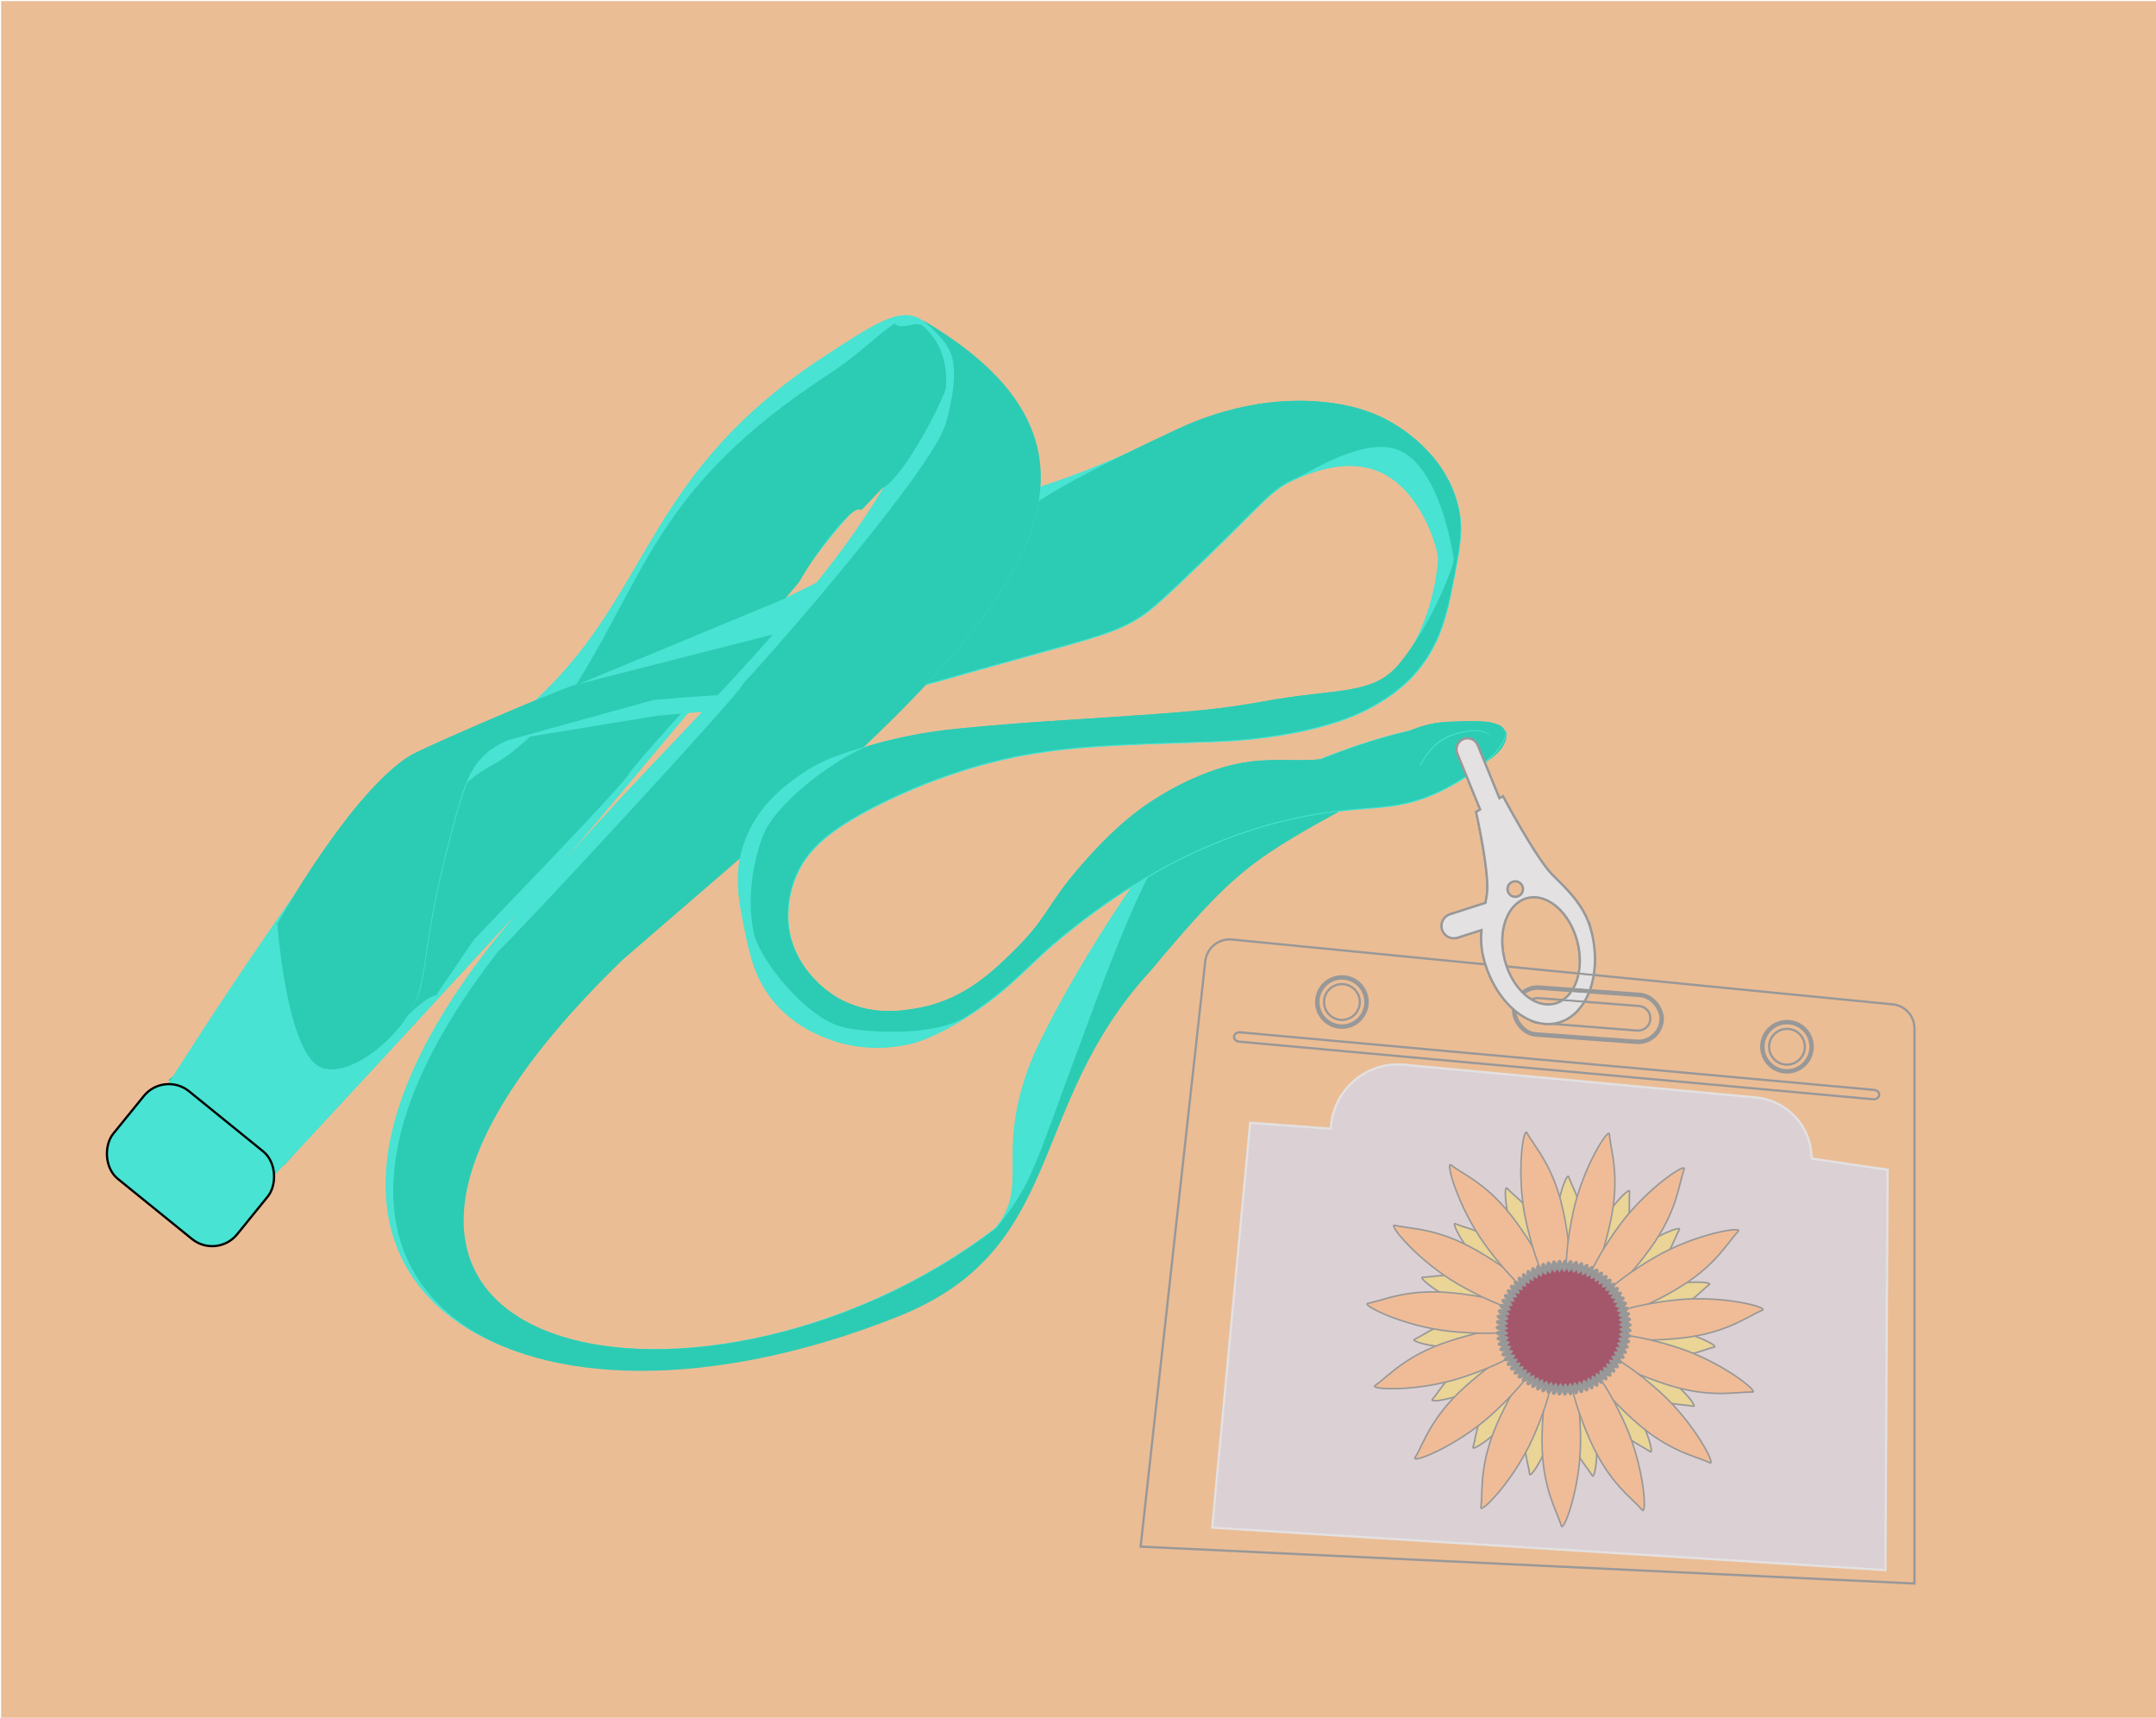 <?xml version="1.0" encoding="UTF-8"?>
<svg xmlns="http://www.w3.org/2000/svg" xmlns:xlink="http://www.w3.org/1999/xlink" viewBox="0 0 964 768">
  <defs>
    <clipPath id="clippath">
      <path d="m73,177.2v349.8h602.24V177.2H73Zm339.75,130.37c-22.42,5.28-37.47,6.52-69.1,9.12-8.64.71-18.42,1.51-29.95,2.53l-.44-.25c18.52-19.64,36.95-39.72,53.2-60.18,61.99-30.33,79.02-35.84,95.49-41.16,1.11-.36,2.23-.72,3.35-1.09-1.4,27.91-21.51,58.1-52.55,91.03Z" style="fill: none;"/>
    </clipPath>
    <clipPath id="clippath-1">
      <path d="m642.05,327.6v132.73h73.58v-132.73h-73.58Zm67.7,120.86l-13.58-1.07.37-.71c.15-.07.3-.15.45-.23l13.31,1.05c-.17.32-.36.64-.54.96Zm2.05-4.21l-11.09-.81.02-.12c.44-.55.84-1.16,1.22-1.79l10.58.77c-.22.66-.46,1.31-.72,1.95Zm2.14-7.68l-9.69-.95c.07-.32.14-.65.2-.99l9.65.95c-.05.33-.1.66-.16.99Z" style="fill: none;"/>
    </clipPath>
  </defs>
  <g id="Background">
    <rect id="Background-2" data-name="Background" x=".5" y=".5" width="966" height="768" style="fill: #ebbd95;"/>
  </g>
  <g id="Badge">
    <g>
      <g id="String_2" data-name="String 2">
        <path d="m673,327c-2.13-5.6-18.06-4.05-23-4-16.05.17-22.56,6.46-38,12-31.58,11.33-42.07-1.48-75,12-4.07,1.67-11.93,5.15-21,11-6.91,4.46-17.3,11.89-33,30-14.18,16.36-14.57,22.57-28,36-9.83,9.83-23.18,23.2-44,27-6.72,1.23-22.09,4.04-37-5-2.4-1.46-17.79-11.13-21-30-.35-2.03-1.93-12.27,3-24,4.89-11.63,14.32-20.32,35-31,31.88-16.46,59.95-21.88,66-23,22.59-4.19,43-4.83,79-6,8.64-.28,18.01-.46,31.22-2.29,29.76-4.11,43.09-11.65,46.78-13.71,10-5.59,15.84-10.99,20-16,10.72-12.91,13.46-26.96,16-40,3.07-15.76,4.61-23.64,2-34-5.8-23.08-26-34.7-30-37-4.87-2.8-14.5-7.51-31-9-32.27-2.91-58.37,9.42-66,13-85.33,40.04-43.01,9.48-175,75,0,0-93.03,38.65-94,39-15.2,5.46-67,28-72,31-26.64,15.98-109,147-109,147l48,40s60.25-62.74,65-83c3.19-13.61,3.58-29.4,12-62,5.49-21.23,8.34-31.99,14-39,3.5-4.33,7.45-7.53,13.15-10.06l66.85-10.94c71.53-6.73,87.7-5.91,121-14,5.51-1.34.96-.36,43-12,33.62-9.31,41.25-11.24,52-18,5.73-3.61,13.49-11.07,29-26,26.67-25.67,29.24-30.98,41-36,6.48-2.77,23.7-10.12,39-2,16.56,8.78,23.28,31.53,24,37,.29,2.22-2.1,29.8-17,48-11.89,14.52-27.76,10.88-61,17-20.45,3.77-36.3,4.84-68,7-19.08,1.3-37.42,2.14-67,5-10.98,1.06-23.8,2.43-40,7-12.88,3.64-22.49,6.44-33,14-6.07,4.36-18.12,13.03-24,29-5.27,14.32-2.72,26.73,0,40,2.27,11.03,4.59,22.37,14,33,8.3,9.38,17.79,13.31,22,15,15.91,6.38,30.27,4.45,37,3,2.46-.53,10.95-2.51,26-12,16.5-10.4,25.05-19.83,35-29,0,0,19.64-18.1,45-33,10.38-6.1,42.07-24.72,85-30,18.87-2.32,30-.85,47-9,15.42-7.39,31.41-20.66,29-27Zm-19.28,16.31c-8.75,3.48-18.63-.71-18.63-.71,0,0,4.31-9.83,13.06-13.3,8.75-3.48,17.09-3.16,18.63.71,1.54,3.87-4.31,9.83-13.06,13.3Z" style="fill: #48e3d2;"/>
        <path d="m672.77,326.64c-2.13-5.6-18.06-4.05-23-4-16.05.17-22.56,6.46-38,12-31.58,11.33-42.07-1.48-75,12-4.07,1.67-11.93,5.15-21,11-6.91,4.46-17.3,11.89-33,30-14.18,16.36-14.57,22.57-28,36-9.83,9.83-23.18,23.2-44,27-6.72,1.23-22.09,4.04-37-5-2.4-1.46-17.79-11.13-21-30-.35-2.03-1.93-12.27,3-24,4.89-11.63,14.32-20.32,35-31,31.88-16.46,59.95-21.88,66-23,22.59-4.19,43-4.83,79-6,8.64-.28,18.01-.46,31.22-2.29,29.76-4.11,43.09-11.65,46.78-13.71,10-5.59,15.84-10.99,20-16,10.72-12.91,13.46-26.96,16-40,3.07-15.76,4.61-23.64,2-34-5.8-23.08-26-34.7-30-37-4.87-2.8-14.5-7.51-31-9-32.27-2.91-58.37,9.42-66,13-85.33,40.04-32.78,21.83-164.77,87.36,0,0-103.26,26.29-104.23,26.64-15.2,5.46-67,28-72,31-26.64,15.98-59.77,75.36-59.77,75.36,0,0,4.05,56.58,19,64,12.78,6.34,40.03-15.1,44.77-35.36,3.19-13.61,3.58-29.4,12-62,5.49-21.23,8.34-31.99,14-39,3.5-4.33,7.52-7.11,13.23-9.64l65-18c71.53-6.73,89.47.74,122.77-7.36,5.51-1.34.96-.36,43-12,33.62-9.31,41.25-11.24,52-18,5.73-3.61,13.49-11.07,29-26,26.67-25.67,29.24-30.98,41-36,6.48-2.77,31.92-19.76,47.23-11.64,16.56,8.78,22.28,42.53,23,48,.29,2.22-9.32,28.44-24.23,46.64-11.89,14.52-27.76,10.88-61,17-20.45,3.77-36.3,4.84-68,7-19.08,1.3-37.42,2.14-67,5-10.98,1.06-23.58,2.78-39.77,7.36-12.88,3.64-43.12,25.03-49,41-5.27,14.32-6.72,29.73-4,43,2.27,11.03,22,37,39,42,8.2,2.41,40.72,5.13,55.77-4.36,16.5-10.4,25.05-19.83,35-29,0,0,19.64-18.1,45-33,10.38-6.1,42.07-24.72,85-30,18.87-2.32,30-.85,47-9,15.42-7.39,31.41-20.66,29-27Zm-19.28,16.31c-8.75,3.48-18.63-.71-18.63-.71,0,0,4.31-9.83,13.06-13.3,8.75-3.48,17.09-3.16,18.63.71,1.54,3.87-4.31,9.83-13.06,13.3Z" style="fill: #2cccb4;"/>
      </g>
      <g id="String_1" data-name="String 1">
        <path d="m673,327c-29.97-14.59-107.34,19.81-146,43.99-15.44,11.82-56.68,79.05-67,106.01-14.84,40.18.46,53.11-15,72-132.59,101.78-352.16,59.29-167-120,140.12-121.52,259.52-212.36,134-286-9.44-6.53-22.63,2.83-43.01,16-79.8,52.05-77.3,103.68-126.72,151.28-42.28,40.72-68.39,67.54-126.28,129.72-54,58-43.25,29.33,11,81,23.59-25.19,81.28-87.9,103.83-112.35-142.35,166.33-.67,247.47,169.17,180.34,76.98-29.95,57.74-93.94,114-155,38.31-45.82,45.25-49.87,93-76,3.02-1.25,69.09-10.44,66-31Zm-316-67c5.28-9.71,33.71-45.03,38-42-35.14,59.17-99.02,115.58-143.67,168.03l105.67-126.03Z" style="fill: #48e3d2;"/>
        <path d="m195,445c.21-.4,16.65-24.63,17-25,4.97-5.31,64.9-67.17,68.88-73.54,3.57-5.72,33.01-37.93,38.69-43.25.9-.84,1.88-1.26,2.85-1.36l35.05-41.8c5.28-9.71,23.23-35.08,27.52-32.05-1.13,1.9,11.19-11.9,10-10,10-5.75,27.76-40.96,28-45,1-17-7.27-24.42-10-27-3.22-3.03-10.11,2.04-12.92-1.39-7.43,4.76-16.62,14.34-29.08,22.39-79.8,52.05-81.17,90.75-119,148-46.76,46.67-17,5-79,70-14.99,23.54-93.68,95.75-98,98,5.04-.36,30.63,17.65,52,38,14.27-15.23,54.46-73.6,68-76Z" style="fill: #2cccb4;"/>
        <path d="m673.48,327.05c-29.97-14.59-107.34,19.81-146,43.99-15.44,11.82-39.16,82-49.48,108.96-14.84,40.18-17.07,50.16-32.52,69.05-132.59,101.78-352.16,59.29-167-120,140.07-121.48,259.43-212.3,134.13-285.92,5.86,5.39,12.34,10.66,13.55,18.65,1.31,8.63-.86,18.85-3.16,27.22-5.36,19.44-70.85,95.2-91,117,1.12,1.74-105.44,116.7-109,119-122.07,156.47,12.66,229.2,177.48,164.05,76.98-29.95,57.74-93.94,114-155,38.31-45.82,45.25-49.87,93-76,3.02-1.25,69.09-10.44,66-31Z" style="fill: #2cccb4;"/>
      </g>
      <g style="clip-path: url(#clippath); fill: none;">
        <g id="String_2-2" data-name="String 2">
          <path d="m673,327c-2.13-5.6-18.06-4.05-23-4-16.05.17-22.56,6.46-38,12-31.58,11.33-42.07-1.48-75,12-4.07,1.67-11.93,5.15-21,11-6.91,4.46-17.3,11.89-33,30-14.18,16.36-14.57,22.57-28,36-9.83,9.83-23.18,23.2-44,27-6.72,1.23-22.09,4.04-37-5-2.4-1.46-17.79-11.13-21-30-.35-2.03-1.93-12.27,3-24,4.89-11.63,14.32-20.32,35-31,31.88-16.46,59.95-21.88,66-23,22.59-4.19,43-4.83,79-6,8.64-.28,18.01-.46,31.22-2.29,29.76-4.11,43.09-11.65,46.78-13.71,10-5.59,15.84-10.99,20-16,10.72-12.91,13.46-26.96,16-40,3.07-15.76,4.61-23.64,2-34-5.8-23.08-26-34.7-30-37-4.87-2.8-14.5-7.51-31-9-32.27-2.91-58.37,9.42-66,13-85.33,40.04-43.01,9.48-175,75,0,0-93.03,38.65-94,39-15.2,5.46-67,28-72,31-26.64,15.98-109,147-109,147l48,40s60.25-62.74,65-83c3.19-13.61,3.58-29.4,12-62,5.49-21.23,8.34-31.99,14-39,3.5-4.33,7.45-7.53,13.15-10.06l66.85-10.94c71.53-6.73,87.7-5.91,121-14,5.51-1.34.96-.36,43-12,33.62-9.31,41.25-11.24,52-18,5.73-3.61,13.49-11.07,29-26,26.67-25.67,29.24-30.98,41-36,6.48-2.77,23.7-10.12,39-2,16.56,8.78,23.28,31.53,24,37,.29,2.22-2.1,29.8-17,48-11.89,14.52-27.76,10.88-61,17-20.45,3.77-36.3,4.84-68,7-19.08,1.3-37.42,2.14-67,5-10.98,1.06-23.8,2.43-40,7-12.88,3.64-22.49,6.44-33,14-6.07,4.36-18.12,13.03-24,29-5.27,14.32-2.72,26.73,0,40,2.27,11.03,4.59,22.37,14,33,8.3,9.38,17.79,13.31,22,15,15.91,6.38,30.27,4.45,37,3,2.46-.53,10.95-2.51,26-12,16.5-10.4,25.05-19.83,35-29,0,0,19.64-18.1,45-33,10.38-6.1,42.07-24.72,85-30,18.87-2.32,30-.85,47-9,15.42-7.39,31.41-20.66,29-27Zm-19.28,16.31c-8.75,3.48-18.63-.71-18.63-.71,0,0,4.31-9.83,13.06-13.3,8.75-3.48,17.09-3.16,18.63.71,1.54,3.87-4.31,9.83-13.06,13.3Z" style="fill: #48e3d2;"/>
          <path d="m672.77,326.64c-2.13-5.6-18.06-4.05-23-4-16.05.17-22.56,6.46-38,12-31.58,11.33-42.07-1.48-75,12-4.07,1.67-11.93,5.15-21,11-6.91,4.46-17.3,11.89-33,30-14.18,16.36-14.57,22.57-28,36-9.83,9.83-23.18,23.2-44,27-6.72,1.23-22.09,4.04-37-5-2.4-1.46-17.79-11.13-21-30-.35-2.03-1.93-12.27,3-24,4.89-11.63,14.32-20.32,35-31,31.88-16.46,59.95-21.88,66-23,22.59-4.19,43-4.83,79-6,8.64-.28,18.01-.46,31.22-2.29,29.76-4.11,43.09-11.65,46.78-13.71,10-5.59,15.84-10.99,20-16,10.72-12.91,13.46-26.96,16-40,3.07-15.76,4.61-23.64,2-34-5.8-23.08-26-34.7-30-37-4.87-2.8-14.5-7.51-31-9-32.27-2.91-58.37,9.42-66,13-85.33,40.04-32.78,21.83-164.77,87.36,0,0-103.26,26.29-104.23,26.64-15.2,5.46-67,28-72,31-26.64,15.98-59.77,75.36-59.77,75.36,0,0,4.05,56.58,19,64,12.78,6.34,40.03-15.1,44.77-35.36,3.19-13.61,3.58-29.4,12-62,5.49-21.23,8.34-31.99,14-39,3.5-4.33,7.52-7.11,13.23-9.64l65-18c71.53-6.73,89.47.74,122.77-7.36,5.51-1.34.96-.36,43-12,33.62-9.31,41.25-11.24,52-18,5.73-3.61,13.49-11.07,29-26,26.67-25.67,29.24-30.98,41-36,6.48-2.77,31.92-19.76,47.23-11.64,16.56,8.78,22.28,42.53,23,48,.29,2.22-9.32,28.44-24.23,46.64-11.89,14.52-27.76,10.88-61,17-20.45,3.77-36.3,4.84-68,7-19.08,1.3-37.42,2.14-67,5-10.98,1.06-23.58,2.78-39.77,7.36-12.88,3.64-43.12,25.03-49,41-5.27,14.32-6.72,29.73-4,43,2.27,11.03,22,37,39,42,8.2,2.41,40.72,5.13,55.77-4.36,16.5-10.4,25.05-19.83,35-29,0,0,19.64-18.1,45-33,10.38-6.1,42.07-24.72,85-30,18.87-2.32,30-.85,47-9,15.42-7.39,31.41-20.66,29-27Zm-19.28,16.31c-8.75,3.48-18.63-.71-18.63-.71,0,0,4.31-9.83,13.06-13.3,8.75-3.48,17.09-3.16,18.63.71,1.54,3.87-4.31,9.83-13.06,13.3Z" style="fill: #2cccb4;"/>
        </g>
      </g>
      <rect x="49.51" y="495.7" width="71.35" height="50.47" rx="14.37" ry="14.37" transform="translate(347.13 62.66) rotate(39.04)" style="fill: #48e3d2; stroke: #000; stroke-miterlimit: 10;"/>
    </g>
    <g>
      <path d="m711.43,416.03c-3.01-11.48-11.12-18.67-17.43-25.03-7.28-7.34-22-35-22-35l-1.58.92-9.7-23.76c-1.03-2.52-3.9-3.72-6.42-2.7s-3.72,3.9-2.7,6.42l10.23,25.04-1.83,1.07s6.19,27.68,4.85,36.89c-.18,1.24-.4,2.51-.63,3.8l-15.85,5.08c-2.89.93-4.49,4.02-3.56,6.92.93,2.89,4.02,4.49,6.92,3.56l10.68-3.42c-.3,4.09-.16,8.36,1.01,12.8,5.06,19.3,19.91,32.12,33.17,28.64,13.26-3.48,19.91-21.94,14.84-41.24Zm-30.43-18.53c0,1.93-1.57,3.5-3.5,3.5s-3.5-1.57-3.5-3.5,1.57-3.5,3.5-3.5,3.5,1.57,3.5,3.5Zm14.23,51.24c-8.96,2.35-19-6.32-22.42-19.36-3.42-13.04,1.07-25.52,10.03-27.87,8.96-2.35,19,6.32,22.42,19.36,3.42,13.04-1.07,25.52-10.03,27.87Z" style="fill: #e3e1e2; stroke: #989898; stroke-miterlimit: 10;"/>
      <path d="m846.25,449.04l-295.37-28.98c-6.01-.59-11.37,3.79-11.99,9.8l-28.89,261.63,346,16.5v-248.2c0-5.56-4.22-10.21-9.75-10.75Zm-47.25,10.96c4.42,0,8,3.58,8,8s-3.58,8-8,8-8-3.58-8-8,3.58-8,8-8Zm-116.91-8.7c.24-3.03,2.89-5.29,5.92-5.05l44.86,3.54c3.03.24,5.29,2.89,5.05,5.92h0c-.24,3.03-2.89,5.29-5.92,5.05l-44.86-3.54c-3.03-.24-5.29-2.89-5.05-5.92Zm-82.09-11.3c4.42,0,8,3.58,8,8s-3.58,8-8,8-8-3.58-8-8,3.58-8,8-8Zm240.24,49.61c-.14,1.15-1.37,1.98-2.74,1.86l-283.51-25.76c-1.37-.12-2.37-1.16-2.23-2.31.14-1.15,1.37-1.98,2.74-1.86l283.51,25.76c1.37.12,2.37,1.16,2.23,2.31Z" style="fill: none; stroke: #989898; stroke-miterlimit: 10;"/>
      <rect x="676.99" y="443.15" width="66.09" height="21" rx="10.5" ry="10.5" transform="translate(34.76 -50.29) rotate(4.16)" style="fill: none; stroke: #989898; stroke-miterlimit: 10; stroke-width: 2px;"/>
      <g style="clip-path: url(#clippath-1); fill: none;">
        <path d="m711.43,416.03c-3.01-11.48-11.12-18.67-17.43-25.03-7.28-7.34-22-35-22-35l-1.58.92-9.7-23.76c-1.03-2.52-3.9-3.72-6.42-2.7s-3.72,3.9-2.7,6.42l10.23,25.04-1.83,1.07s6.19,27.68,4.85,36.89c-.18,1.24-.4,2.51-.63,3.8l-15.85,5.08c-2.89.93-4.49,4.02-3.56,6.92.93,2.89,4.02,4.49,6.92,3.56l10.68-3.42c-.3,4.09-.16,8.36,1.01,12.8,5.06,19.3,19.91,32.12,33.17,28.64,13.26-3.48,19.91-21.94,14.84-41.24Zm-30.43-18.53c0,1.93-1.57,3.5-3.5,3.5s-3.5-1.57-3.5-3.5,1.57-3.5,3.5-3.5,3.5,1.57,3.5,3.5Zm14.23,51.24c-8.96,2.35-19-6.32-22.42-19.36-3.42-13.04,1.07-25.52,10.03-27.87,8.96-2.35,19,6.32,22.42,19.36,3.42,13.04-1.07,25.52-10.03,27.87Z" style="fill: #e3e1e2; stroke: #989898; stroke-miterlimit: 10;"/>
      </g>
      <circle cx="799" cy="468" r="11" style="fill: none; stroke: #989898; stroke-miterlimit: 10; stroke-width: 2px;"/>
      <circle cx="600" cy="448" r="11" style="fill: none; stroke: #989898; stroke-miterlimit: 10; stroke-width: 2px;"/>
      <path d="m810,518h0c0-14.17-10.79-26-24.89-27.32l-157.25-14.63c-17.18-1.6-32.07,11.54-32.82,28.6l-36.04-2.66-17,181,301,19,1-179-34-5Z" style="fill: #dbd0d4; stroke: #e3e1e2; stroke-miterlimit: 10;"/>
    </g>
    <g id="Sunflower">
      <g>
        <g id="_Radial_Repeat_" data-name="&amp;lt;Radial Repeat&amp;gt;">
          <path d="m682.63,630.85c2.9-14.88,8.19-26.37,11.81-25.66,3.62.71,4.2,13.34,1.3,28.22-2.9,14.88-11.54,28.04-11.81,25.66-.63-5.5-4.2-13.34-1.3-28.22Z" style="fill: #ead496; stroke: #989898; stroke-miterlimit: 10; stroke-width: .7px;"/>
        </g>
        <g id="_Radial_Repeat_-2" data-name="&amp;lt;Radial Repeat&amp;gt;">
          <path d="m668.92,620.7c8.71-12.41,18.21-20.76,21.23-18.64,3.02,2.12-1.59,13.9-10.29,26.31-8.71,12.41-21.95,20.92-21.23,18.64,1.66-5.28,1.59-13.9,10.29-26.31Z" style="fill: #ead496; stroke: #989898; stroke-miterlimit: 10; stroke-width: .7px;"/>
        </g>
        <g id="_Radial_Repeat_-3" data-name="&amp;lt;Radial Repeat&amp;gt;">
          <path d="m660.52,605.86c13-7.8,25.08-11.55,26.97-8.39,1.9,3.16-7.1,12.05-20.1,19.85-13,7.8-28.56,10.19-26.97,8.39,3.67-4.15,7.1-12.05,20.1-19.85Z" style="fill: #ead496; stroke: #989898; stroke-miterlimit: 10; stroke-width: .7px;"/>
        </g>
        <g id="_Radial_Repeat_-4" data-name="&amp;lt;Radial Repeat&amp;gt;">
          <path d="m658.89,588.88c15.05-1.84,27.61-.36,28.06,3.31s-11.39,8.12-26.44,9.95c-15.05,1.84-30.24-2.31-28.06-3.31,5.04-2.3,11.39-8.12,26.44-9.95Z" style="fill: #ead496; stroke: #989898; stroke-miterlimit: 10; stroke-width: .7px;"/>
        </g>
        <g id="_Radial_Repeat_-5" data-name="&amp;lt;Radial Repeat&amp;gt;">
          <path d="m664.3,572.71c14.49,4.44,25.37,10.9,24.29,14.43s-13.71,2.78-28.2-1.66c-14.49-4.44-26.68-14.41-24.29-14.43,5.54-.05,13.71-2.78,28.2,1.66Z" style="fill: #ead496; stroke: #989898; stroke-miterlimit: 10; stroke-width: .7px;"/>
        </g>
        <g id="_Radial_Repeat_-6" data-name="&amp;lt;Radial Repeat&amp;gt;">
          <path d="m675.82,560.13c11.43,9.95,18.74,20.28,16.32,23.06-2.42,2.78-13.65-3.03-25.09-12.99-11.43-9.95-18.52-24.02-16.32-23.06,5.08,2.21,13.65,3.03,25.09,12.99Z" style="fill: #ead496; stroke: #989898; stroke-miterlimit: 10; stroke-width: .7px;"/>
        </g>
        <g id="_Radial_Repeat_-7" data-name="&amp;lt;Radial Repeat&amp;gt;">
          <path d="m691.46,553.33c6.4,13.74,8.87,26.15,5.53,27.7-3.34,1.56-11.24-8.32-17.64-22.07-6.4-13.74-7.15-29.47-5.53-27.7,3.74,4.08,11.24,8.32,17.64,22.07Z" style="fill: #ead496; stroke: #989898; stroke-miterlimit: 10; stroke-width: .7px;"/>
        </g>
        <g id="_Radial_Repeat_-8" data-name="&amp;lt;Radial Repeat&amp;gt;">
          <path d="m708.52,553.48c.25,15.16-2.53,27.49-6.22,27.56-3.69.06-6.88-12.18-7.13-27.33-.25-15.16,5.46-29.83,6.22-27.56,1.76,5.25,6.88,12.18,7.13,27.33Z" style="fill: #ead496; stroke: #989898; stroke-miterlimit: 10; stroke-width: .7px;"/>
        </g>
        <g id="_Radial_Repeat_-9" data-name="&amp;lt;Radial Repeat&amp;gt;">
          <path d="m724.04,560.55c-5.93,13.95-13.5,24.09-16.89,22.64-3.39-1.44-1.33-13.92,4.6-27.87,5.93-13.95,17.12-25.03,16.89-22.64-.53,5.51,1.33,13.92-4.6,27.87Z" style="fill: #ead496; stroke: #989898; stroke-miterlimit: 10; stroke-width: .7px;"/>
        </g>
        <g id="_Radial_Repeat_-10" data-name="&amp;lt;Radial Repeat&amp;gt;">
          <path d="m735.34,573.33c-11.1,10.33-22.13,16.52-24.64,13.82s4.44-13.26,15.54-23.59c11.1-10.33,25.82-15.9,24.64-13.82-2.73,4.82-4.44,13.26-15.54,23.59Z" style="fill: #ead496; stroke: #989898; stroke-miterlimit: 10; stroke-width: .7px;"/>
        </g>
        <g id="_Radial_Repeat_-11" data-name="&amp;lt;Radial Repeat&amp;gt;">
          <path d="m740.47,589.59c-14.34,4.92-26.93,6.09-28.13,2.6-1.2-3.49,9.45-10.31,23.79-15.23,14.34-4.92,30.06-4.03,28.13-2.6-4.45,3.29-9.45,10.31-23.79,15.23Z" style="fill: #ead496; stroke: #989898; stroke-miterlimit: 10; stroke-width: .7px;"/>
        </g>
        <g id="_Radial_Repeat_-12" data-name="&amp;lt;Radial Repeat&amp;gt;">
          <path d="m738.54,606.54c-15.1-1.33-27.08-5.39-26.75-9.07.32-3.67,12.83-5.57,27.93-4.24,15.1,1.33,29.1,8.55,26.75,9.07-5.4,1.2-12.83,5.57-27.93,4.24Z" style="fill: #ead496; stroke: #989898; stroke-miterlimit: 10; stroke-width: .7px;"/>
        </g>
        <g id="_Radial_Repeat_-13" data-name="&amp;lt;Radial Repeat&amp;gt;">
          <path d="m729.88,621.24c-13.25-7.36-22.54-15.94-20.75-19.17s13.99.13,27.24,7.49c13.25,7.36,23.1,19.64,20.75,19.17-5.43-1.1-13.99-.13-27.24-7.49Z" style="fill: #ead496; stroke: #989898; stroke-miterlimit: 10; stroke-width: .7px;"/>
        </g>
        <g id="_Radial_Repeat_-14" data-name="&amp;lt;Radial Repeat&amp;gt;">
          <path d="m716,631.14c-9.11-12.11-14.11-23.73-11.16-25.95,2.95-2.22,12.72,5.81,21.84,17.92,9.11,12.11,13.12,27.34,11.16,25.95-4.51-3.21-12.72-5.81-21.84-17.92Z" style="fill: #ead496; stroke: #989898; stroke-miterlimit: 10; stroke-width: .7px;"/>
        </g>
        <g id="_Radial_Repeat_-15" data-name="&amp;lt;Radial Repeat&amp;gt;">
          <path d="m699.28,634.54c-3.4-14.77-3.24-27.42.36-28.25,3.59-.83,9.26,10.48,12.66,25.25,3.4,14.77.86,30.31-.36,28.25-2.81-4.77-9.26-10.48-12.66-25.25Z" style="fill: #ead496; stroke: #989898; stroke-miterlimit: 10; stroke-width: .7px;"/>
        </g>
      </g>
      <g>
        <g id="_Radial_Repeat_-16" data-name="&amp;lt;Radial Repeat&amp;gt;">
          <path d="m689.49,644.39c0-20.88,3.85-37.81,8.6-37.81s8.6,16.93,8.6,37.81c0,20.88-7.67,40.96-8.6,37.81-2.15-7.27-8.6-16.93-8.6-37.81Z" style="fill: #f0bc97; stroke: #989898; stroke-miterlimit: 10; stroke-width: .69px;"/>
        </g>
        <g id="_Radial_Repeat_-17" data-name="&amp;lt;Radial Repeat&amp;gt;">
          <path d="m669.68,635.86c8.49-19.08,18.9-32.98,23.24-31.04s.97,18.96-7.52,38.04c-8.49,19.08-23.67,34.3-23.24,31.04.99-7.52-.97-18.96,7.52-38.04Z" style="fill: #f0bc97; stroke: #989898; stroke-miterlimit: 10; stroke-width: .69px;"/>
        </g>
        <g id="_Radial_Repeat_-18" data-name="&amp;lt;Radial Repeat&amp;gt;">
          <path d="m655.05,620.02c15.52-13.97,30.68-22.44,33.86-18.91,3.18,3.53-6.82,17.72-22.34,31.69-15.52,13.97-35.57,21.71-33.86,18.91,3.96-6.46,6.82-17.72,22.34-31.69Z" style="fill: #f0bc97; stroke: #989898; stroke-miterlimit: 10; stroke-width: .69px;"/>
        </g>
        <g id="_Radial_Repeat_-19" data-name="&amp;lt;Radial Repeat&amp;gt;">
          <path d="m648.13,599.59c19.86-6.45,37.15-8.02,38.62-3.5s-13.44,13.41-33.3,19.87c-19.86,6.45-41.33,5.36-38.62,3.5,6.25-4.29,13.44-13.41,33.3-19.87Z" style="fill: #f0bc97; stroke: #989898; stroke-miterlimit: 10; stroke-width: .69px;"/>
        </g>
        <g id="_Radial_Repeat_-20" data-name="&amp;lt;Radial Repeat&amp;gt;">
          <path d="m650.11,578.11c20.77,2.18,37.2,7.78,36.71,12.51-.5,4.72-17.74,6.79-38.5,4.6-20.77-2.18-39.94-11.91-36.71-12.51,7.46-1.38,17.74-6.79,38.5-4.6Z" style="fill: #f0bc97; stroke: #989898; stroke-miterlimit: 10; stroke-width: .69px;"/>
        </g>
        <g id="_Radial_Repeat_-21" data-name="&amp;lt;Radial Repeat&amp;gt;">
          <path d="m660.66,559.3c18.08,10.44,30.82,22.24,28.44,26.36-2.38,4.11-18.96-1.01-37.05-11.46-18.08-10.44-31.64-27.12-28.44-26.36,7.37,1.77,18.96,1.01,37.05,11.46Z" style="fill: #f0bc97; stroke: #989898; stroke-miterlimit: 10; stroke-width: .69px;"/>
        </g>
        <g id="_Radial_Repeat_-22" data-name="&amp;lt;Radial Repeat&amp;gt;">
          <path d="m677.95,546.4c12.27,16.89,19.11,32.85,15.27,35.65-3.84,2.79-16.91-8.64-29.18-25.53-12.27-16.89-17.87-37.65-15.27-35.65,6.01,4.62,16.91,8.64,29.18,25.53Z" style="fill: #f0bc97; stroke: #989898; stroke-miterlimit: 10; stroke-width: .69px;"/>
        </g>
        <g id="_Radial_Repeat_-23" data-name="&amp;lt;Radial Repeat&amp;gt;">
          <path d="m699,541.66c4.34,20.43,4.09,37.79-.55,38.77s-11.93-14.77-16.28-35.2c-4.34-20.43-1.01-41.66.55-38.77,3.62,6.67,11.93,14.77,16.28,35.2Z" style="fill: #f0bc97; stroke: #989898; stroke-miterlimit: 10; stroke-width: .69px;"/>
        </g>
        <g id="_Radial_Repeat_-24" data-name="&amp;lt;Radial Repeat&amp;gt;">
          <path d="m720.15,545.88c-4.34,20.43-11.63,36.18-16.28,35.2-4.65-.99-4.89-18.35-.55-38.77,4.34-20.43,16.02-38.47,16.28-35.2.59,7.56,4.89,18.35.55,38.77Z" style="fill: #f0bc97; stroke: #989898; stroke-miterlimit: 10; stroke-width: .69px;"/>
        </g>
        <g id="_Radial_Repeat_-25" data-name="&amp;lt;Radial Repeat&amp;gt;">
          <path d="m737.75,558.34c-12.27,16.89-25.34,28.33-29.18,25.53-3.84-2.79,2.99-18.75,15.27-35.65,12.27-16.89,30.28-28.63,29.18-25.53-2.53,7.15-2.99,18.75-15.27,35.65Z" style="fill: #f0bc97; stroke: #989898; stroke-miterlimit: 10; stroke-width: .69px;"/>
        </g>
        <g id="_Radial_Repeat_-26" data-name="&amp;lt;Radial Repeat&amp;gt;">
          <path d="m748.77,576.88c-18.08,10.44-34.67,15.57-37.05,11.46-2.38-4.11,10.36-15.91,28.44-26.36,18.08-10.44,39.31-13.84,37.05-11.46-5.22,5.5-10.36,15.91-28.44,26.36Z" style="fill: #f0bc97; stroke: #989898; stroke-miterlimit: 10; stroke-width: .69px;"/>
        </g>
        <g id="_Radial_Repeat_-27" data-name="&amp;lt;Radial Repeat&amp;gt;">
          <path d="m751.29,598.3c-20.77,2.18-38.01.12-38.5-4.6-.5-4.72,15.94-10.32,36.71-12.51,20.77-2.18,41.54,3.35,38.5,4.6-7.01,2.9-15.94,10.32-36.71,12.51Z" style="fill: #f0bc97; stroke: #989898; stroke-miterlimit: 10; stroke-width: .69px;"/>
        </g>
        <g id="_Radial_Repeat_-28" data-name="&amp;lt;Radial Repeat&amp;gt;">
          <path d="m744.88,618.9c-19.86-6.45-34.77-15.35-33.3-19.87,1.47-4.52,18.76-2.95,38.62,3.5,19.86,6.45,36.59,19.95,33.3,19.87-7.58-.2-18.76,2.95-38.62-3.5Z" style="fill: #f0bc97; stroke: #989898; stroke-miterlimit: 10; stroke-width: .69px;"/>
        </g>
        <g id="_Radial_Repeat_-29" data-name="&amp;lt;Radial Repeat&amp;gt;">
          <path d="m730.65,635.11c-15.52-13.97-25.52-28.16-22.34-31.69s18.34,4.93,33.86,18.91c15.52,13.97,25.31,33.11,22.34,31.69-6.84-3.27-18.34-4.93-33.86-18.91Z" style="fill: #f0bc97; stroke: #989898; stroke-miterlimit: 10; stroke-width: .69px;"/>
        </g>
        <g id="_Radial_Repeat_-30" data-name="&amp;lt;Radial Repeat&amp;gt;">
          <path d="m711.06,644.12c-8.49-19.08-11.86-36.11-7.52-38.04,4.34-1.93,14.74,11.97,23.24,31.04,8.49,19.08,9.65,40.54,7.52,38.04-4.92-5.77-14.74-11.97-23.24-31.04Z" style="fill: #f0bc97; stroke: #989898; stroke-miterlimit: 10; stroke-width: .69px;"/>
        </g>
      </g>
      <circle cx="699.64" cy="593.52" r="28.5" style="fill: #a4566b;"/>
      <g>
        <g id="_Radial_Repeat_-31" data-name="&amp;lt;Radial Repeat&amp;gt;">
          <path d="m705.74,620.59c.14,1.54-.32,2.83-1.03,2.9s-1.4-1.13-1.54-2.66.87-3.12,1.03-2.9c.37.51,1.4,1.13,1.54,2.66Z" style="fill: #989898;"/>
        </g>
        <g id="_Radial_Repeat_-32" data-name="&amp;lt;Radial Repeat&amp;gt;">
          <path d="m703.46,621.05c.01,1.54-.56,2.8-1.27,2.8s-1.3-1.24-1.31-2.78,1.13-3.03,1.27-2.8c.33.53,1.3,1.24,1.31,2.78Z" style="fill: #989898;"/>
        </g>
        <g id="_Radial_Repeat_-33" data-name="&amp;lt;Radial Repeat&amp;gt;">
          <path d="m701.15,621.32c-.12,1.54-.79,2.74-1.5,2.69s-1.19-1.34-1.08-2.88,1.38-2.93,1.5-2.69c.28.56,1.19,1.34,1.08,2.88Z" style="fill: #989898;"/>
        </g>
        <g id="_Radial_Repeat_-34" data-name="&amp;lt;Radial Repeat&amp;gt;">
          <path d="m698.82,621.39c-.25,1.52-1.01,2.66-1.72,2.55s-1.08-1.44-.83-2.96,1.62-2.8,1.72-2.55c.23.58,1.08,1.44.83,2.96Z" style="fill: #989898;"/>
        </g>
        <g id="_Radial_Repeat_-35" data-name="&amp;lt;Radial Repeat&amp;gt;">
          <path d="m696.5,621.27c-.37,1.5-1.23,2.57-1.93,2.4s-.95-1.52-.58-3.02,1.85-2.66,1.93-2.4c.18.6.95,1.52.58,3.02Z" style="fill: #989898;"/>
        </g>
        <g id="_Radial_Repeat_-36" data-name="&amp;lt;Radial Repeat&amp;gt;">
          <path d="m694.19,620.95c-.5,1.46-1.45,2.46-2.12,2.23s-.82-1.6-.32-3.06,2.06-2.49,2.12-2.23c.13.61.82,1.6.32,3.06Z" style="fill: #989898;"/>
        </g>
        <g id="_Radial_Repeat_-37" data-name="&amp;lt;Radial Repeat&amp;gt;">
          <path d="m691.92,620.44c-.62,1.41-1.65,2.33-2.3,2.04s-.68-1.66-.07-3.08,2.26-2.31,2.3-2.04c.08.62.68,1.66.07,3.08Z" style="fill: #989898;"/>
        </g>
        <g id="_Radial_Repeat_-38" data-name="&amp;lt;Radial Repeat&amp;gt;">
          <path d="m689.7,619.74c-.73,1.36-1.83,2.18-2.46,1.84s-.54-1.71.19-3.07,2.45-2.12,2.46-1.84c.03.63.54,1.71-.19,3.07Z" style="fill: #989898;"/>
        </g>
        <g id="_Radial_Repeat_-39" data-name="&amp;lt;Radial Repeat&amp;gt;">
          <path d="m687.54,618.86c-.84,1.29-2.01,2.02-2.61,1.63s-.4-1.75.45-3.04,2.62-1.9,2.61-1.63c-.02.63.4,1.75-.45,3.04Z" style="fill: #989898;"/>
        </g>
        <g id="_Radial_Repeat_-40" data-name="&amp;lt;Radial Repeat&amp;gt;">
          <path d="m685.47,617.8c-.95,1.22-2.17,1.85-2.74,1.41s-.25-1.78.7-3,2.77-1.68,2.74-1.41c-.08.62.25,1.78-.7,3Z" style="fill: #989898;"/>
        </g>
        <g id="_Radial_Repeat_-41" data-name="&amp;lt;Radial Repeat&amp;gt;">
          <path d="m683.49,616.57c-1.05,1.13-2.32,1.66-2.84,1.17s-.1-1.79.95-2.93,2.9-1.44,2.84-1.17c-.13.61.1,1.79-.95,2.93Z" style="fill: #989898;"/>
        </g>
        <g id="_Radial_Repeat_-42" data-name="&amp;lt;Radial Repeat&amp;gt;">
          <path d="m681.62,615.18c-1.14,1.04-2.45,1.46-2.93.93s.05-1.8,1.19-2.84,3.01-1.19,2.93-.93c-.18.6-.05,1.8-1.19,2.84Z" style="fill: #989898;"/>
        </g>
        <g id="_Radial_Repeat_-43" data-name="&amp;lt;Radial Repeat&amp;gt;">
          <path d="m679.88,613.64c-1.22.94-2.56,1.25-3,.68s.2-1.79,1.42-2.73,3.1-.94,3-.68c-.23.58-.2,1.79-1.42,2.73Z" style="fill: #989898;"/>
        </g>
        <g id="_Radial_Repeat_-44" data-name="&amp;lt;Radial Repeat&amp;gt;">
          <path d="m678.27,611.96c-1.3.84-2.66,1.03-3.05.43s.35-1.76,1.65-2.6,3.17-.67,3.05-.43c-.28.56-.35,1.76-1.65,2.6Z" style="fill: #989898;"/>
        </g>
        <g id="_Radial_Repeat_-45" data-name="&amp;lt;Radial Repeat&amp;gt;">
          <path d="m676.8,610.15c-1.36.73-2.74.8-3.07.17s.5-1.73,1.86-2.45,3.21-.41,3.07-.17c-.32.54-.5,1.73-1.86,2.45Z" style="fill: #989898;"/>
        </g>
        <g id="_Radial_Repeat_-46" data-name="&amp;lt;Radial Repeat&amp;gt;">
          <path d="m675.5,608.22c-1.42.61-2.79.57-3.08-.08s.64-1.68,2.06-2.29,3.23-.14,3.08.08c-.37.51-.64,1.68-2.06,2.29Z" style="fill: #989898;"/>
        </g>
        <g id="_Radial_Repeat_-47" data-name="&amp;lt;Radial Repeat&amp;gt;">
          <path d="m674.36,606.2c-1.46.49-2.83.34-3.06-.34s.78-1.62,2.24-2.11,3.23.14,3.06.34c-.41.48-.78,1.62-2.24,2.11Z" style="fill: #989898;"/>
        </g>
        <g id="_Radial_Repeat_-48" data-name="&amp;lt;Radial Repeat&amp;gt;">
          <path d="m673.39,604.08c-1.5.36-2.85.1-3.02-.6s.91-1.55,2.41-1.91,3.21.41,3.02.6c-.45.44-.91,1.55-2.41,1.91Z" style="fill: #989898;"/>
        </g>
        <g id="_Radial_Repeat_-49" data-name="&amp;lt;Radial Repeat&amp;gt;">
          <path d="m672.6,601.89c-1.52.24-2.85-.14-2.96-.85s1.04-1.47,2.56-1.71,3.17.67,2.96.85c-.48.4-1.04,1.47-2.56,1.71Z" style="fill: #989898;"/>
        </g>
        <g id="_Radial_Repeat_-50" data-name="&amp;lt;Radial Repeat&amp;gt;">
          <path d="m672,599.64c-1.54.11-2.83-.38-2.88-1.09s1.16-1.38,2.69-1.49,3.1.94,2.88,1.09c-.51.36-1.16,1.38-2.69,1.49Z" style="fill: #989898;"/>
        </g>
        <g id="_Radial_Repeat_-51" data-name="&amp;lt;Radial Repeat&amp;gt;">
          <path d="m671.59,597.35c-1.54-.02-2.78-.61-2.78-1.33s1.27-1.27,2.81-1.25,3.01,1.19,2.78,1.33c-.54.32-1.27,1.27-2.81,1.25Z" style="fill: #989898;"/>
        </g>
        <g id="_Radial_Repeat_-52" data-name="&amp;lt;Radial Repeat&amp;gt;">
          <path d="m671.37,595.03c-1.53-.15-2.72-.85-2.65-1.56s1.37-1.16,2.9-1.01,2.9,1.44,2.65,1.56c-.57.27-1.37,1.16-2.9,1.01Z" style="fill: #989898;"/>
        </g>
        <g id="_Radial_Repeat_-53" data-name="&amp;lt;Radial Repeat&amp;gt;">
          <path d="m671.35,592.7c-1.52-.28-2.64-1.07-2.51-1.77s1.46-1.05,2.98-.77,2.77,1.68,2.51,1.77c-.59.22-1.46,1.05-2.98.77Z" style="fill: #989898;"/>
        </g>
        <g id="_Radial_Repeat_-54" data-name="&amp;lt;Radial Repeat&amp;gt;">
          <path d="m671.52,590.38c-1.49-.4-2.54-1.29-2.36-1.98s1.54-.92,3.03-.52,2.62,1.9,2.36,1.98c-.6.17-1.54.92-3.03.52Z" style="fill: #989898;"/>
        </g>
        <g id="_Radial_Repeat_-55" data-name="&amp;lt;Radial Repeat&amp;gt;">
          <path d="m671.89,588.08c-1.45-.53-2.43-1.5-2.18-2.17s1.62-.79,3.07-.26,2.45,2.11,2.18,2.17c-.61.12-1.62.79-3.07.26Z" style="fill: #989898;"/>
        </g>
        <g id="_Radial_Repeat_-56" data-name="&amp;lt;Radial Repeat&amp;gt;">
          <path d="m672.44,585.82c-1.4-.65-2.29-1.69-2-2.34s1.68-.65,3.08,0,2.27,2.31,2,2.34c-.62.07-1.68.65-3.08,0Z" style="fill: #989898;"/>
        </g>
        <g id="_Radial_Repeat_-57" data-name="&amp;lt;Radial Repeat&amp;gt;">
          <path d="m673.19,583.61c-1.34-.76-2.14-1.88-1.79-2.5s1.72-.51,3.07.25,2.06,2.49,1.79,2.5c-.63.02-1.72.51-3.07-.25Z" style="fill: #989898;"/>
        </g>
        <g id="_Radial_Repeat_-58" data-name="&amp;lt;Radial Repeat&amp;gt;">
          <path d="m674.11,581.48c-1.27-.87-1.98-2.05-1.58-2.64s1.76-.36,3.03.51,1.85,2.66,1.58,2.64c-.63-.04-1.76.36-3.03-.51Z" style="fill: #989898;"/>
        </g>
        <g id="_Radial_Repeat_-59" data-name="&amp;lt;Radial Repeat&amp;gt;">
          <path d="m675.21,579.43c-1.2-.97-1.8-2.21-1.35-2.76s1.78-.21,2.98.76,1.62,2.8,1.35,2.76c-.62-.09-1.78.21-2.98-.76Z" style="fill: #989898;"/>
        </g>
        <g id="_Radial_Repeat_-60" data-name="&amp;lt;Radial Repeat&amp;gt;">
          <path d="m676.48,577.48c-1.11-1.07-1.61-2.35-1.11-2.87s1.8-.06,2.91,1.01,1.38,2.93,1.11,2.87c-.61-.14-1.8.06-2.91-1.01Z" style="fill: #989898;"/>
        </g>
        <g id="_Radial_Repeat_-61" data-name="&amp;lt;Radial Repeat&amp;gt;">
          <path d="m677.91,575.64c-1.02-1.16-1.41-2.48-.87-2.95s1.8.09,2.81,1.25,1.13,3.03.87,2.95c-.6-.19-1.8-.09-2.81-1.25Z" style="fill: #989898;"/>
        </g>
        <g id="_Radial_Repeat_-62" data-name="&amp;lt;Radial Repeat&amp;gt;">
          <path d="m679.49,573.92c-.92-1.24-1.19-2.59-.62-3.01s1.78.24,2.7,1.48.87,3.12.62,3.01c-.58-.24-1.78-.24-2.7-1.48Z" style="fill: #989898;"/>
        </g>
        <g id="_Radial_Repeat_-63" data-name="&amp;lt;Radial Repeat&amp;gt;">
          <path d="m681.2,572.35c-.81-1.31-.97-2.68-.37-3.05s1.76.39,2.56,1.7.61,3.18.37,3.05c-.56-.29-1.76-.39-2.56-1.7Z" style="fill: #989898;"/>
        </g>
        <g id="_Radial_Repeat_-64" data-name="&amp;lt;Radial Repeat&amp;gt;">
          <path d="m683.04,570.92c-.7-1.38-.75-2.75-.11-3.07s1.72.53,2.41,1.91.34,3.22.11,3.07c-.53-.33-1.72-.53-2.41-1.91Z" style="fill: #989898;"/>
        </g>
        <g id="_Radial_Repeat_-65" data-name="&amp;lt;Radial Repeat&amp;gt;">
          <path d="m685,569.66c-.58-1.43-.51-2.81.15-3.07s1.67.67,2.24,2.1.07,3.24-.15,3.07c-.5-.38-1.67-.67-2.24-2.1Z" style="fill: #989898;"/>
        </g>
        <g id="_Radial_Repeat_-66" data-name="&amp;lt;Radial Repeat&amp;gt;">
          <path d="m687.05,568.56c-.46-1.47-.28-2.84.41-3.05s1.6.81,2.06,2.28-.2,3.23-.41,3.05c-.47-.42-1.6-.81-2.06-2.28Z" style="fill: #989898;"/>
        </g>
        <g id="_Radial_Repeat_-67" data-name="&amp;lt;Radial Repeat&amp;gt;">
          <path d="m689.19,567.64c-.33-1.51-.04-2.85.66-3.01s1.53.94,1.86,2.45-.47,3.2-.66,3.01c-.43-.45-1.53-.94-1.86-2.45Z" style="fill: #989898;"/>
        </g>
        <g id="_Radial_Repeat_-68" data-name="&amp;lt;Radial Repeat&amp;gt;">
          <path d="m691.39,566.89c-.21-1.53.2-2.84.91-2.94s1.45,1.07,1.65,2.6-.74,3.15-.91,2.94c-.39-.49-1.45-1.07-1.65-2.6Z" style="fill: #989898;"/>
        </g>
        <g id="_Radial_Repeat_-69" data-name="&amp;lt;Radial Repeat&amp;gt;">
          <path d="m693.66,566.34c-.08-1.54.44-2.82,1.15-2.85s1.35,1.18,1.43,2.72-1,3.08-1.15,2.85c-.35-.52-1.35-1.18-1.43-2.72Z" style="fill: #989898;"/>
        </g>
        <g id="_Radial_Repeat_-70" data-name="&amp;lt;Radial Repeat&amp;gt;">
          <path d="m695.95,565.98c.05-1.54.67-2.77,1.39-2.75s1.25,1.29,1.2,2.83-1.25,2.98-1.39,2.75c-.3-.55-1.25-1.29-1.2-2.83Z" style="fill: #989898;"/>
        </g>
        <g id="_Radial_Repeat_-71" data-name="&amp;lt;Radial Repeat&amp;gt;">
          <path d="m698.28,565.81c.18-1.53.9-2.71,1.61-2.62s1.14,1.39.95,2.92-1.5,2.87-1.61,2.62c-.26-.57-1.14-1.39-.95-2.92Z" style="fill: #989898;"/>
        </g>
        <g id="_Radial_Repeat_-72" data-name="&amp;lt;Radial Repeat&amp;gt;">
          <path d="m700.6,565.83c.31-1.51,1.13-2.62,1.82-2.48s1.01,1.48.71,2.99-1.73,2.73-1.82,2.48c-.21-.59-1.01-1.48-.71-2.99Z" style="fill: #989898;"/>
        </g>
        <g id="_Radial_Repeat_-73" data-name="&amp;lt;Radial Repeat&amp;gt;">
          <path d="m702.92,566.06c.43-1.48,1.34-2.52,2.03-2.32s.89,1.56.45,3.04-1.96,2.58-2.03,2.32c-.16-.61-.89-1.56-.45-3.04Z" style="fill: #989898;"/>
        </g>
        <g id="_Radial_Repeat_-74" data-name="&amp;lt;Radial Repeat&amp;gt;">
          <path d="m705.21,566.47c.56-1.44,1.55-2.4,2.21-2.14s.75,1.63.2,3.07-2.17,2.41-2.21,2.14c-.11-.62-.75-1.63-.2-3.07Z" style="fill: #989898;"/>
        </g>
        <g id="_Radial_Repeat_-75" data-name="&amp;lt;Radial Repeat&amp;gt;">
          <path d="m707.46,567.07c.67-1.39,1.74-2.26,2.38-1.95s.61,1.69-.06,3.08-2.36,2.22-2.38,1.95c-.06-.62-.61-1.69.06-3.08Z" style="fill: #989898;"/>
        </g>
        <g id="_Radial_Repeat_-76" data-name="&amp;lt;Radial Repeat&amp;gt;">
          <path d="m709.65,567.86c.79-1.33,1.92-2.1,2.54-1.74s.47,1.73-.32,3.06-2.54,2.01-2.54,1.74c0-.63-.47-1.73.32-3.06Z" style="fill: #989898;"/>
        </g>
        <g id="_Radial_Repeat_-77" data-name="&amp;lt;Radial Repeat&amp;gt;">
          <path d="m711.77,568.83c.9-1.25,2.09-1.94,2.67-1.52s.32,1.77-.57,3.02-2.7,1.79-2.67,1.52c.05-.62-.32-1.77.57-3.02Z" style="fill: #989898;"/>
        </g>
        <g id="_Radial_Repeat_-78" data-name="&amp;lt;Radial Repeat&amp;gt;">
          <path d="m713.8,569.98c1-1.18,2.25-1.75,2.79-1.29s.17,1.79-.82,2.96-2.84,1.56-2.79,1.29c.1-.62-.17-1.79.82-2.96Z" style="fill: #989898;"/>
        </g>
        <g id="_Radial_Repeat_-79" data-name="&amp;lt;Radial Repeat&amp;gt;">
          <path d="m715.72,571.29c1.09-1.09,2.39-1.56,2.89-1.05s.02,1.8-1.07,2.88-2.96,1.32-2.89,1.05c.15-.61-.02-1.8,1.07-2.88Z" style="fill: #989898;"/>
        </g>
        <g id="_Radial_Repeat_-80" data-name="&amp;lt;Radial Repeat&amp;gt;">
          <path d="m717.53,572.75c1.18-.99,2.51-1.35,2.97-.81s-.13,1.79-1.31,2.79-3.06,1.06-2.97.81c.2-.59.13-1.79,1.31-2.79Z" style="fill: #989898;"/>
        </g>
        <g id="_Radial_Repeat_-81" data-name="&amp;lt;Radial Repeat&amp;gt;">
          <path d="m719.21,574.37c1.26-.89,2.61-1.14,3.03-.56s-.28,1.78-1.54,2.67-3.13.81-3.03.56c.25-.57.28-1.78,1.54-2.67Z" style="fill: #989898;"/>
        </g>
        <g id="_Radial_Repeat_-82" data-name="&amp;lt;Radial Repeat&amp;gt;">
          <path d="m720.75,576.11c1.33-.78,2.7-.92,3.06-.3s-.42,1.75-1.75,2.53-3.19.54-3.06.3c.3-.55.42-1.75,1.75-2.53Z" style="fill: #989898;"/>
        </g>
        <g id="_Radial_Repeat_-83" data-name="&amp;lt;Radial Repeat&amp;gt;">
          <path d="m722.13,577.98c1.39-.67,2.77-.69,3.08-.04s-.57,1.71-1.96,2.37-3.23.27-3.08.04c.34-.52.57-1.71,1.96-2.37Z" style="fill: #989898;"/>
        </g>
        <g id="_Radial_Repeat_-84" data-name="&amp;lt;Radial Repeat&amp;gt;">
          <path d="m723.36,579.96c1.44-.55,2.82-.45,3.07.21s-.71,1.65-2.15,2.2-3.24,0-3.07-.21c.39-.49.71-1.65,2.15-2.2Z" style="fill: #989898;"/>
        </g>
        <g id="_Radial_Repeat_-85" data-name="&amp;lt;Radial Repeat&amp;gt;">
          <path d="m724.41,582.04c1.48-.43,2.84-.22,3.04.47s-.84,1.59-2.33,2.01-3.23-.27-3.04-.47c.43-.46.84-1.59,2.33-2.01Z" style="fill: #989898;"/>
        </g>
        <g id="_Radial_Repeat_-86" data-name="&amp;lt;Radial Repeat&amp;gt;">
          <path d="m725.29,584.19c1.51-.3,2.85.02,2.99.72s-.97,1.51-2.49,1.81-3.19-.54-2.99-.72c.46-.42.97-1.51,2.49-1.81Z" style="fill: #989898;"/>
        </g>
        <g id="_Radial_Repeat_-87" data-name="&amp;lt;Radial Repeat&amp;gt;">
          <path d="m725.99,586.42c1.53-.17,2.84.26,2.92.97s-1.1,1.42-2.63,1.6-3.14-.8-2.92-.97c.5-.38,1.1-1.42,2.63-1.6Z" style="fill: #989898;"/>
        </g>
        <g id="_Radial_Repeat_-88" data-name="&amp;lt;Radial Repeat&amp;gt;">
          <path d="m726.49,588.69c1.54-.04,2.81.5,2.83,1.21s-1.21,1.33-2.75,1.37-3.06-1.06-2.83-1.21c.53-.34,1.21-1.33,2.75-1.37Z" style="fill: #989898;"/>
        </g>
        <g id="_Radial_Repeat_-89" data-name="&amp;lt;Radial Repeat&amp;gt;">
          <path d="m726.81,591c1.54.08,2.76.73,2.72,1.44s-1.32,1.22-2.86,1.14-2.96-1.32-2.72-1.44c.55-.29,1.32-1.22,2.86-1.14Z" style="fill: #989898;"/>
        </g>
        <g id="_Radial_Repeat_-90" data-name="&amp;lt;Radial Repeat&amp;gt;">
          <path d="m726.93,593.32c1.53.21,2.69.96,2.59,1.67s-1.42,1.11-2.94.89-2.84-1.56-2.59-1.67c.58-.25,1.42-1.11,2.94-.89Z" style="fill: #989898;"/>
        </g>
        <g id="_Radial_Repeat_-91" data-name="&amp;lt;Radial Repeat&amp;gt;">
          <path d="m726.85,595.65c1.5.34,2.6,1.18,2.44,1.88s-1.5.98-3.01.64-2.7-1.79-2.44-1.88c.6-.2,1.5-.98,3.01-.64Z" style="fill: #989898;"/>
        </g>
        <g id="_Radial_Repeat_-92" data-name="&amp;lt;Radial Repeat&amp;gt;">
          <path d="m726.58,597.96c1.47.47,2.49,1.39,2.27,2.07s-1.58.85-3.05.39-2.54-2.01-2.27-2.07c.61-.15,1.58-.85,3.05-.39Z" style="fill: #989898;"/>
        </g>
        <g id="_Radial_Repeat_-93" data-name="&amp;lt;Radial Repeat&amp;gt;">
          <path d="m726.12,600.24c1.43.59,2.36,1.6,2.09,2.26s-1.65.72-3.07.13-2.36-2.22-2.09-2.26c.62-.09,1.65-.72,3.07-.13Z" style="fill: #989898;"/>
        </g>
        <g id="_Radial_Repeat_-94" data-name="&amp;lt;Radial Repeat&amp;gt;">
          <path d="m725.47,602.48c1.37.7,2.22,1.79,1.9,2.42s-1.7.58-3.07-.13-2.17-2.41-1.9-2.42c.63-.04,1.7-.58,3.07.13Z" style="fill: #989898;"/>
        </g>
        <g id="_Radial_Repeat_-95" data-name="&amp;lt;Radial Repeat&amp;gt;">
          <path d="m724.63,604.65c1.31.82,2.06,1.97,1.69,2.57s-1.74.43-3.05-.38-1.96-2.58-1.69-2.57c.63.01,1.74-.43,3.05.38Z" style="fill: #989898;"/>
        </g>
        <g id="_Radial_Repeat_-96" data-name="&amp;lt;Radial Repeat&amp;gt;">
          <path d="m723.62,606.75c1.24.92,1.89,2.13,1.46,2.71s-1.77.29-3.01-.64-1.73-2.73-1.46-2.71c.62.06,1.77-.29,3.01.64Z" style="fill: #989898;"/>
        </g>
        <g id="_Radial_Repeat_-97" data-name="&amp;lt;Radial Repeat&amp;gt;">
          <path d="m722.43,608.75c1.15,1.02,1.71,2.28,1.23,2.82s-1.79.14-2.95-.89-1.5-2.87-1.23-2.82c.62.11,1.79-.14,2.95.89Z" style="fill: #989898;"/>
        </g>
        <g id="_Radial_Repeat_-98" data-name="&amp;lt;Radial Repeat&amp;gt;">
          <path d="m721.08,610.64c1.06,1.12,1.51,2.42.99,2.91s-1.8-.01-2.86-1.13-1.25-2.98-.99-2.91c.6.17,1.8.01,2.86,1.13Z" style="fill: #989898;"/>
        </g>
        <g id="_Radial_Repeat_-99" data-name="&amp;lt;Radial Repeat&amp;gt;">
          <path d="m719.58,612.42c.97,1.2,1.3,2.54.75,2.98s-1.79-.16-2.76-1.36-1-3.08-.75-2.98c.59.22,1.79.16,2.76,1.36Z" style="fill: #989898;"/>
        </g>
        <g id="_Radial_Repeat_-100" data-name="&amp;lt;Radial Repeat&amp;gt;">
          <path d="m717.93,614.07c.86,1.28,1.08,2.64.49,3.04s-1.77-.31-2.63-1.59-.74-3.15-.49-3.04c.57.26,1.77.31,2.63,1.59Z" style="fill: #989898;"/>
        </g>
        <g id="_Radial_Repeat_-101" data-name="&amp;lt;Radial Repeat&amp;gt;">
          <path d="m716.15,615.57c.75,1.35.86,2.72.24,3.07s-1.74-.46-2.49-1.81-.47-3.2-.24-3.07c.54.31,1.74.46,2.49,1.81Z" style="fill: #989898;"/>
        </g>
        <g id="_Radial_Repeat_-102" data-name="&amp;lt;Radial Repeat&amp;gt;">
          <path d="m714.26,616.92c.64,1.4.63,2.78-.02,3.08s-1.69-.6-2.33-2.01-.2-3.23.02-3.08c.52.36,1.69.6,2.33,2.01Z" style="fill: #989898;"/>
        </g>
        <g id="_Radial_Repeat_-103" data-name="&amp;lt;Radial Repeat&amp;gt;">
          <path d="m712.25,618.1c.52,1.45.39,2.82-.28,3.06s-1.64-.74-2.15-2.2.07-3.24.28-3.06c.48.4,1.64.74,2.15,2.2Z" style="fill: #989898;"/>
        </g>
        <g id="_Radial_Repeat_-104" data-name="&amp;lt;Radial Repeat&amp;gt;">
          <path d="m710.15,619.11c.4,1.49.16,2.85-.53,3.03s-1.57-.88-1.96-2.37.34-3.22.53-3.03c.45.44,1.57.88,1.96,2.37Z" style="fill: #989898;"/>
        </g>
        <g id="_Radial_Repeat_-105" data-name="&amp;lt;Radial Repeat&amp;gt;">
          <path d="m707.98,619.94c.27,1.52-.08,2.85-.78,2.97s-1.49-1.01-1.76-2.52.61-3.18.78-2.97c.41.47,1.49,1.01,1.76,2.52Z" style="fill: #989898;"/>
        </g>
      </g>
    </g>
  </g>
</svg>